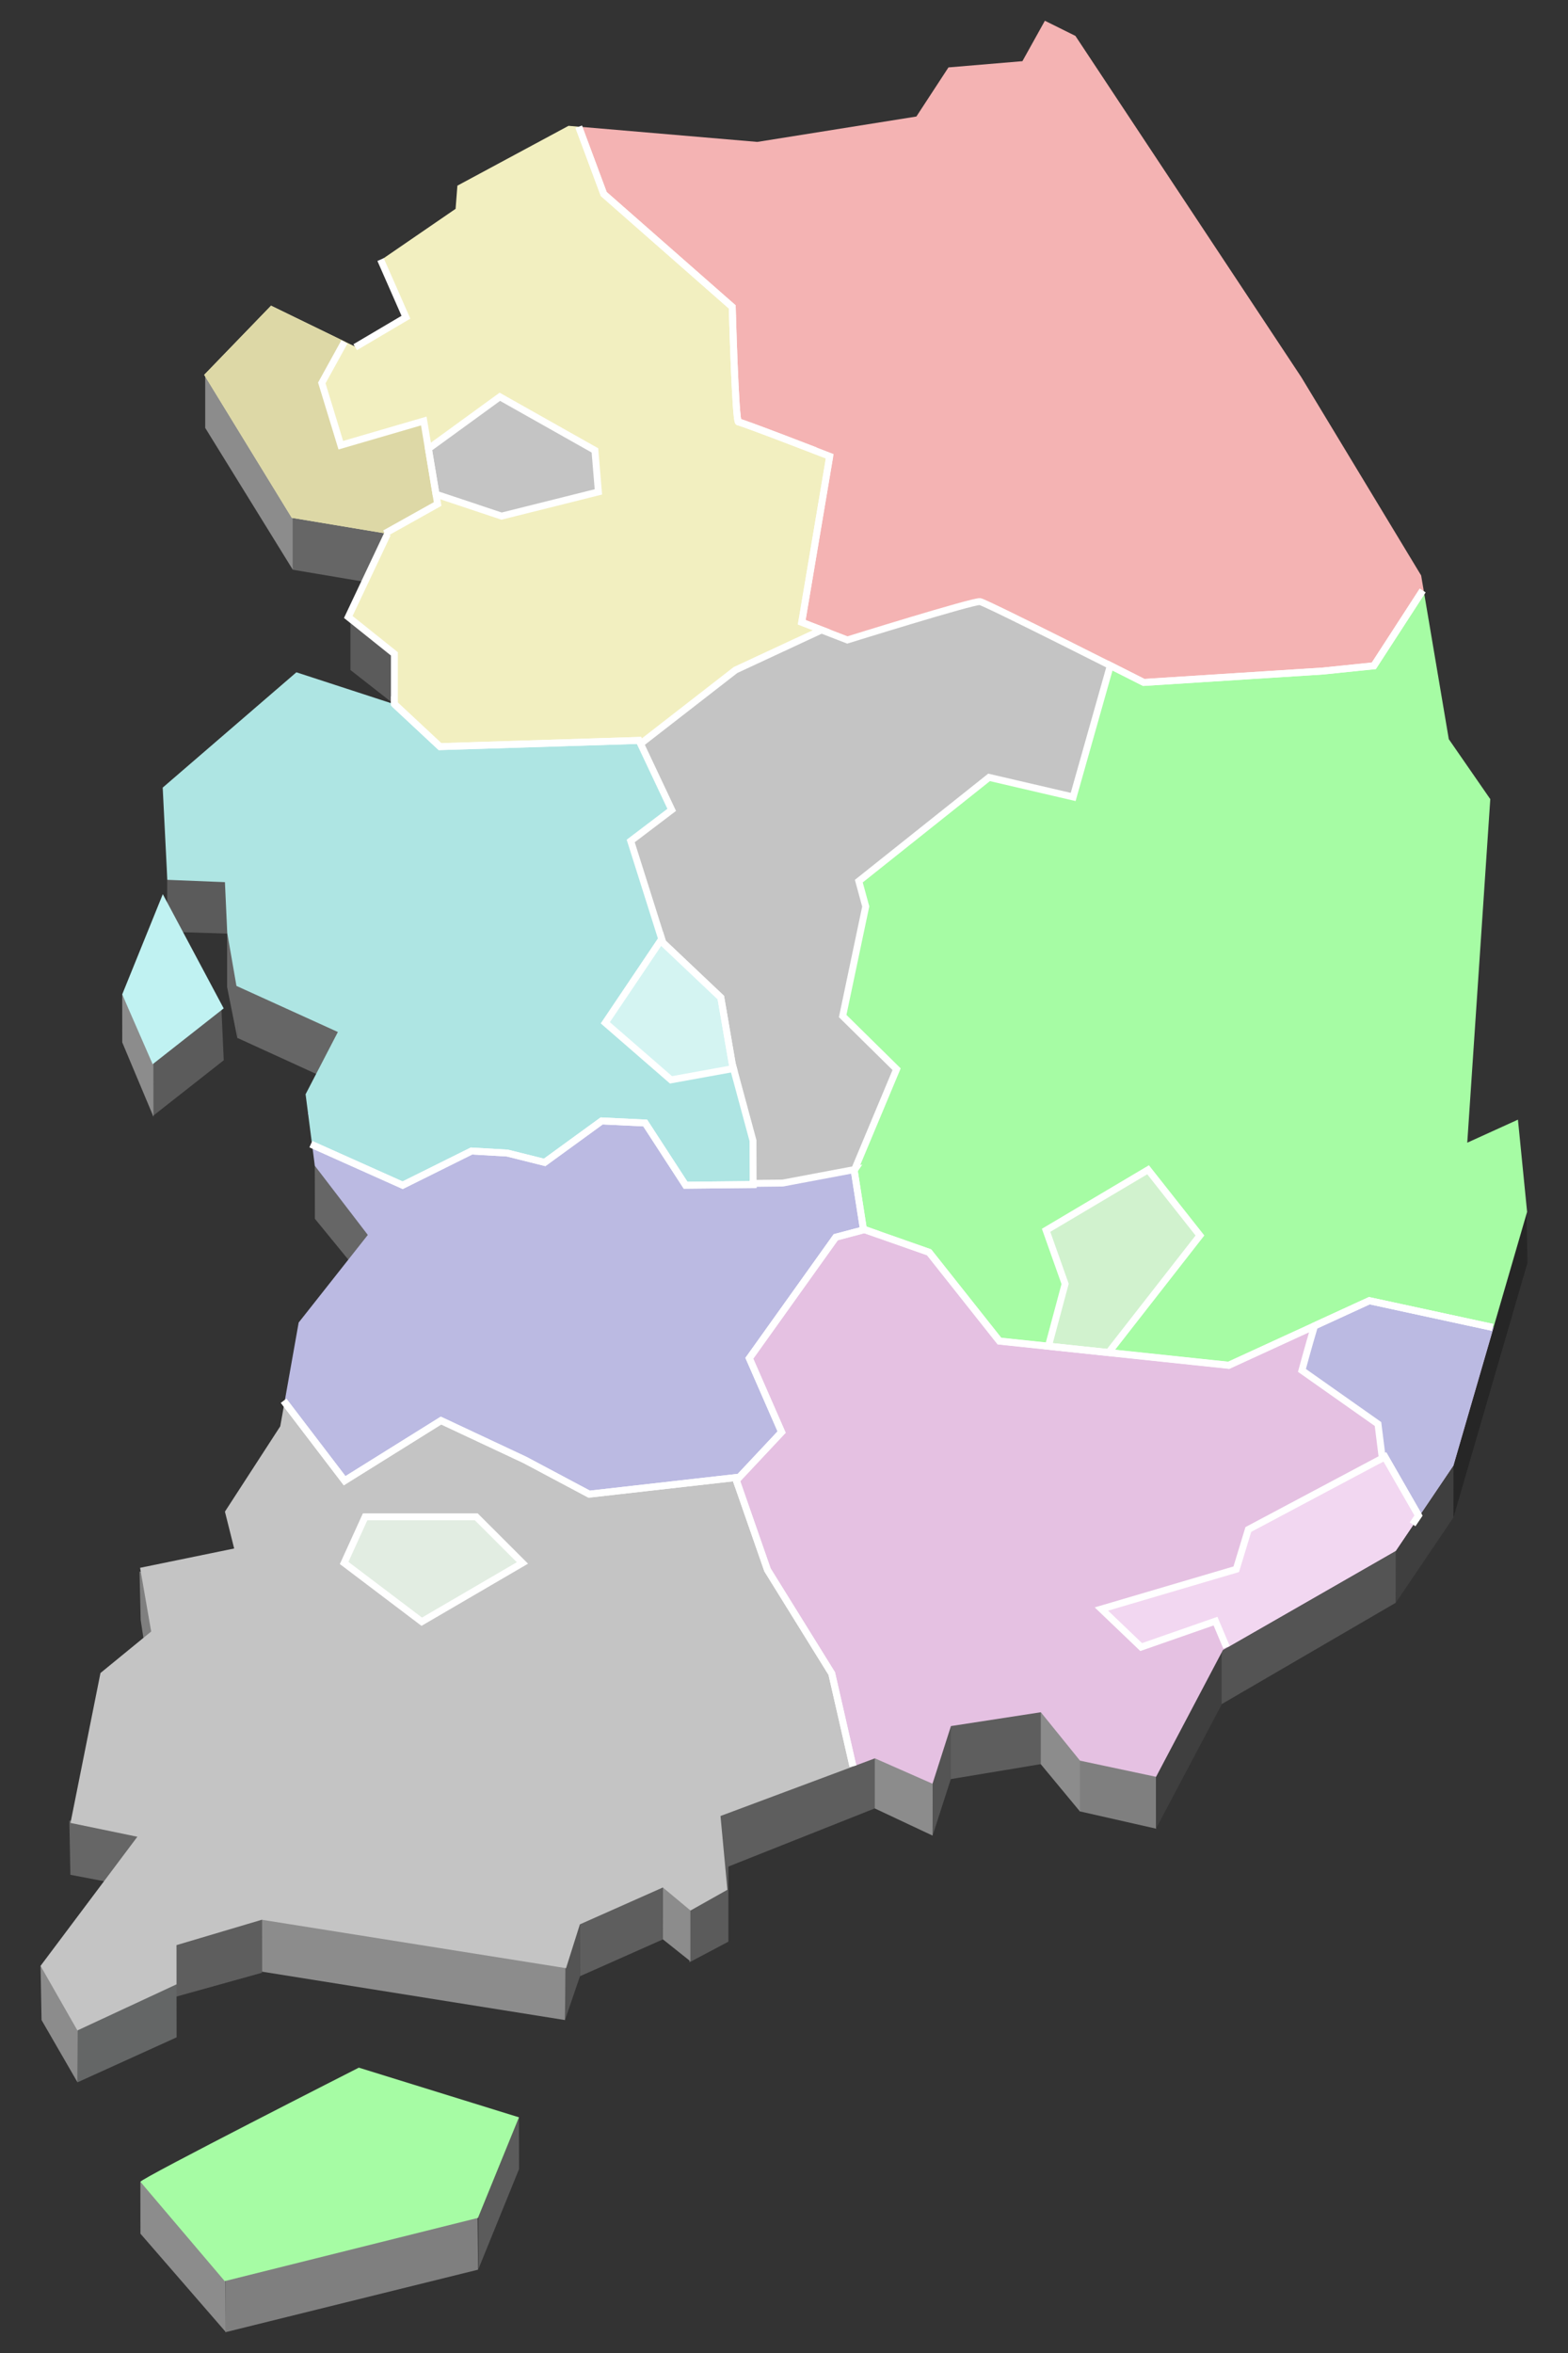<svg xmlns="http://www.w3.org/2000/svg" viewBox="0 0 453.54 680.31"><rect x="0" y="0" width="453.54" height="680.31" fill="#333333" stroke="none"/><defs><style>.cls-1{fill:#5b5b5b;}.cls-2{fill:#8c8c8c;}.cls-3{fill:#5e5e5e;}.cls-4{fill:#545454;}.cls-5{fill:#666;}.cls-6{fill:#646666;}.cls-7{fill:#7f7f7f;}.cls-8{fill:#3f3f3f;}.cls-9{fill:#262626;}.cls-10{fill:#a6fca4;}.cls-11{fill:#e5c1e2;}.cls-12{fill:#c0f2f2;}.cls-13{fill:#c4c4c4;}.cls-14{fill:#aee5e3;}.cls-15{fill:#bbbae2;}.cls-16{fill:#f4b3b3;}.cls-17{fill:#f2efc0;}.cls-18{fill:#e2ede2;}.cls-19{fill:#d1f2ce;}.cls-20{fill:#d4f4f2;}.cls-21{fill:#ddd8a6;}.cls-22{fill:#f2d7f1;}.cls-23{fill:none;stroke:#fff;stroke-width:2px;}</style></defs><polygon class="cls-1" points="210.69 561.38 199.36 567.38 199.36 514.38 210.69 514.38 210.69 561.38"/><polygon class="cls-2" points="199.69 567.05 191.75 560.72 191.69 520.05 199.69 520.05 199.69 567.05"/><polygon class="cls-3" points="191.75 560.72 167.75 571.38 167.46 514.38 191.69 514.05 191.75 560.72"/><polygon class="cls-4" points="167.75 571.38 163.42 584.05 163.69 527.05 167.69 526.05 167.75 571.38"/><polygon class="cls-2" points="163.42 584.05 75.75 570.05 75.69 539.72 163.82 538.72 163.42 584.05"/><polygon class="cls-5" points="109.36 374.72 91.08 352.38 91.02 322.05 109.02 321.05 109.36 374.72"/><polygon class="cls-1" points="64.72 306.55 44.18 322.69 43.69 291.72 64.02 291.05 64.72 306.55"/><polygon class="cls-2" points="44.39 322.88 35.36 301.38 35.35 287.51 44.36 306.38 44.39 322.88"/><polygon class="cls-3" points="75.75 570.38 50.92 577.29 51.36 526.05 75.69 525.05 75.75 570.38"/><polygon class="cls-6" points="51.08 589.05 22.42 602.05 22.36 562.72 51.02 543.72 51.08 589.05"/><polygon class="cls-2" points="22.42 602.05 12.02 584.05 11.73 568.38 22.55 571.72 22.42 602.05"/><polygon class="cls-5" points="43.02 546.38 20.36 542.05 20.06 526.38 44.36 526.38 43.02 546.38"/><polygon class="cls-7" points="42.02 477.05 40.69 468.38 40.36 454.38 49.69 454.72 42.02 477.05"/><polygon class="cls-3" points="253.36 522.72 208.03 540.72 208.03 487.72 253.36 487.72 253.36 522.72"/><polygon class="cls-5" points="97.75 313.38 68.67 300.09 67.73 247.38 114.02 247.38 97.75 313.38"/><polygon class="cls-5" points="68.69 300.38 65.69 285.38 65.69 232.38 68.36 231.72 68.69 300.38"/><polygon class="cls-1" points="69.36 270.05 48.36 269.38 48.36 228.72 69.36 235.05 69.36 270.05"/><polygon class="cls-1" points="116.69 205.72 101.36 193.72 101.36 178.38 122.36 159.38 116.69 205.72"/><polygon class="cls-5" points="110.36 169.05 84.69 164.72 84.69 149.38 118.02 130.38 110.36 169.05"/><polygon class="cls-2" points="84.69 164.72 59.36 123.72 59.36 108.38 84.69 97.38 84.69 164.72"/><polygon class="cls-2" points="269.75 530.72 253.03 522.86 253.03 470.38 270.02 470.38 269.75 530.72"/><polygon class="cls-4" points="275.02 514.38 269.75 530.72 269.84 477.05 275.02 477.05 275.02 514.38"/><polygon class="cls-3" points="301.08 510.05 275.02 514.38 275.02 461.38 301.02 461.38 301.08 510.05"/><polygon class="cls-2" points="312.42 523.8 301.02 510.05 301.02 457.05 312.69 457.05 312.42 523.8"/><polygon class="cls-7" points="334.42 528.72 312.36 523.72 312.36 470.71 334.32 470.71 334.42 528.72"/><polygon class="cls-8" points="353.42 492.71 334.36 528.72 334.36 475.71 353.44 475.71 353.42 492.71"/><polygon class="cls-4" points="403.75 463.38 353.36 492.71 353.36 439.71 404.02 427.38 403.75 463.38"/><polygon class="cls-8" points="420.42 438.71 403.72 463.41 403.65 410.71 420.69 411.38 420.42 438.71"/><polygon class="cls-9" points="441.82 365.09 420.42 438.71 420.36 386.05 441.48 348.09 441.82 365.09"/><polygon class="cls-7" points="138.28 656.22 65.19 674.3 65.19 638.3 138.11 638.3 138.28 656.22"/><polygon class="cls-2" points="65.28 674.22 40.62 645.81 40.6 630.81 65.11 656.3 65.28 674.22"/><polygon class="cls-1" points="150.13 627.14 138.37 656.06 138.35 641.06 150.11 612.14 150.13 627.14"/><path class="cls-10" d="M40.6,630.81c.36-1.08,63.19-33,63.19-33l46.32,14.36-11.85,29.08L65,659.53Z"/><polygon class="cls-11" points="396.4 376.05 355.73 394.71 289.4 387.71 269.06 362.05 250.41 355.5 242.06 357.71 217.06 392.71 226.4 414.05 213.3 428.02 222.31 453.89 240.9 483.86 247.01 510.64 230 516.99 230 516.99 253.06 508.38 269.73 515.72 275.06 499.05 301.06 495.05 312.39 509.05 334.39 513.72 353.73 477.05 403.73 448.38 420.4 423.71 432.02 383.76 396.4 376.05"/><polygon class="cls-12" points="47.09 258.53 35.35 287.51 44.16 307.69 64.7 291.55 47.09 258.53"/><path class="cls-13" d="M177.38,203,234.6,166.4l60.5-2.81L335,195.48s-8,47.84-9.85,47.84-54.87,24.86-54.87,24.86l1.87,40.34-4.37,34-28.93,6.36-35.17-.47L164.72,258.8Z"/><polygon class="cls-14" points="218.16 342.48 218.12 329.78 212.12 307.6 208.82 288.42 192.04 272.53 182.74 243.15 194.6 234.15 185.14 214.07 127.58 215.87 114.39 203.57 114.39 203.72 85.73 194.38 47.06 227.72 48.4 254.38 65.06 255.05 65.73 269.71 68.39 285.05 97.73 298.38 88.39 316.38 90.26 330.81 116.79 342.68 136.7 332.79 147.06 333.38 157.86 336.08 174.35 324.09 186.94 324.69 198.63 342.68 218.16 342.48"/><polygon class="cls-15" points="250.06 355.38 247.4 338.38 247.57 338.13 226.73 342.05 218.16 342.15 218.16 342.48 198.63 342.68 186.94 324.69 174.35 324.09 157.86 336.08 147.06 333.38 136.7 332.79 116.79 342.68 90.26 330.81 89.06 321.53 91.06 337.05 106.39 357.05 86.39 382.38 81.06 412.38 82.37 405.01 100 428.11 127.88 410.72 152.16 422.11 170.75 432 213.02 427.21 213.3 428.02 226.4 414.05 217.06 392.71 242.06 357.71 250.41 355.5 254.44 356.92 254.44 356.92 250.06 355.38"/><path class="cls-10" d="M439.06,323.72l-14.66,6.66,6.66-99.33-12-17.34-8-47.33.74,4.34-14.12,21.76L383,194l-51.87,3.3-9.66-4.88-10.74,38-24.33-5.66-37.67,30,2,7.33-6.67,31.67,15.6,15.37L247.4,338.38l2.66,17,19,6.67,20.34,25.67,66.33,7,40.67-18.67L432,383.76l9.71-33.38Z"/><path class="cls-16" d="M411.06,166.38,376.4,109.05,311.06,10.38,302.23,6l-6.5,11.69-21.39,1.8-9.28,14.2-46,7.34-51.35-4.38L175,56.09l37.17,32.67S213,122,213.92,122s26.38,9.89,26.38,9.89l-8.09,48L245.4,185S282,173.6,283.77,173.9s47.36,23.38,47.36,23.38L383,194l14.68-1.5,14.12-21.76Z"/><path class="cls-17" d="M240.3,131.93S214.82,122,213.92,122s-1.8-33.28-1.8-33.28L175,56.09l-7.24-19.42-3.31-.29-32.15,17.3-.52,6.7L110.4,75.05l7.33,16.66-14.67,8.67-24.66-12-19.34,20L84.4,149.71l28,4.67-11.34,24,13.34,10.67v14.52l13.18,12.3,57.56-1.8.53.92,27.39-21.27L238,182.13l-5.77-2.24Z"/><polygon class="cls-13" points="240.9 483.86 222.31 453.89 213.02 427.21 170.75 432 152.16 422.11 127.88 410.72 100 428.11 82.37 405.01 81.06 412.38 65.06 437.05 67.73 447.71 40.52 453.29 43.73 471.71 29.06 483.71 20.39 527.05 39.73 531.05 11.73 568.38 22.39 587.05 51.06 573.72 51.06 562.38 75.73 555.05 163.73 569.05 167.73 556.38 191.73 545.72 199.73 552.38 210.4 546.38 208.4 525.05 247.01 510.64 240.9 483.86"/><polygon class="cls-18" points="105.93 438.55 138.08 438.55 151.43 451.89 122.31 468.88 99.86 451.89 105.93 438.55"/><polygon class="cls-19" points="302.9 355.71 308.4 371.21 303.57 389.21 320.98 391.05 347.4 357.21 332.4 338.21 302.9 355.71"/><polygon class="cls-20" points="212.48 308.93 212.12 307.6 208.82 288.42 192.04 272.53 191.71 271.48 175.4 295.71 194.4 312.21 212.48 308.93"/><polygon class="cls-21" points="98.89 128.72 93.39 110.72 99.94 98.86 78.39 88.38 59.06 108.38 84.39 149.72 111.64 154.25 126.89 145.72 122.89 121.72 98.89 128.72"/><polygon class="cls-13" points="172.4 130.22 144.9 114.72 124.23 129.74 126.42 142.89 145.4 149.22 173.4 142.22 172.4 130.22"/><polygon class="cls-22" points="355.09 476.27 403.73 448.38 410.63 438.17 400.9 421.21 361.4 442.21 357.9 453.71 318.9 465.21 330.4 476.21 351.9 468.71 355.09 476.27"/><path class="cls-15" d="M396.4,376.05l-15.85,7.27c-1.92,6.47-3.65,12.9-3.65,12.9l22,15.5,1.23,9.9.77-.4,9.73,16.95-1.72,2.55h0l11.49-17,11.62-40Z"/><polyline class="cls-23" points="431.7 383.76 396.08 376.05 355.41 394.71 289.08 387.71 268.74 362.05 250.09 355.5 241.74 357.71 216.74 392.71 226.08 414.05 212.98 428.02 221.99 453.89 240.58 483.86 246.7 510.64"/><polyline class="cls-23" points="89.94 330.81 116.47 342.68 136.38 332.79 146.74 333.38 157.54 336.08 174.03 324.09 186.62 324.69 198.31 342.68 217.84 342.48 217.8 329.78 211.8 307.6 208.5 288.42 191.72 272.53 182.43 243.15 194.29 234.15 184.82 214.07 127.27 215.87 114.08 203.57 114.08 203.72"/><polyline class="cls-23" points="82.05 405.01 99.68 428.11 127.56 410.72 151.84 422.11 170.43 432 212.7 427.21 212.98 428.02 226.08 414.05 216.74 392.71 241.74 357.71 250.09 355.5 254.13 356.92 254.13 356.92 249.74 355.38 247.08 338.38 247.25 338.13 226.41 342.05 217.84 342.15 217.84 342.48 198.31 342.68 186.62 324.69 174.03 324.09 157.54 336.08 146.74 333.38 136.38 332.79 116.47 342.68 89.94 330.81"/><path class="cls-23" d="M411.48,170.72l-14.11,21.76L382.68,194l-51.86,3.3-9.66-4.88-10.75,38-24.33-5.66-37.67,30,2,7.33-6.67,31.67,15.6,15.37-12.26,29.29,2.66,17,19,6.67,20.34,25.67,66.33,7,40.67-18.67,35.62,7.71"/><path class="cls-23" d="M167.4,36.67l7.23,19.42L211.8,88.76s.9,33.28,1.8,33.28S240,131.93,240,131.93l-8.09,48,13.19,5.1s36.57-11.39,38.37-11.09,47.37,23.38,47.37,23.38l51.86-3.3,14.69-1.5,14.11-21.76"/><polyline class="cls-23" points="110.08 75.05 117.41 91.72 102.74 100.38"/><path class="cls-23" d="M112.08,154.38l-11.34,24,13.34,10.67v14.52l13.19,12.3,57.55-1.8.53.92,27.39-21.27,24.92-11.59-5.77-2.24,8.09-48S214.5,122,213.6,122s-1.8-33.28-1.8-33.28L174.63,56.09,167.4,36.67"/><polyline class="cls-23" points="246.7 510.64 240.58 483.86 221.99 453.89 212.7 427.21 170.43 432 151.84 422.11 127.56 410.72 99.68 428.11 82.05 405.01"/><polygon class="cls-23" points="105.61 438.55 137.76 438.55 151.11 451.89 121.99 468.88 99.54 451.89 105.61 438.55"/><polygon class="cls-23" points="302.58 355.71 308.08 371.21 303.25 389.21 320.66 391.05 347.08 357.21 332.08 338.21 302.58 355.71"/><polygon class="cls-23" points="212.16 308.93 211.8 307.6 208.5 288.42 191.72 272.53 191.39 271.48 175.08 295.71 194.08 312.21 212.16 308.93"/><polyline class="cls-23" points="111.32 154.25 126.58 145.72 122.58 121.72 98.58 128.72 93.08 110.72 99.62 98.86"/><polygon class="cls-23" points="172.08 130.22 144.58 114.72 123.92 129.74 126.11 142.89 145.08 149.22 173.08 142.22 172.08 130.22"/><polyline class="cls-23" points="410.31 438.17 400.58 421.21 361.08 442.21 357.58 453.71 318.58 465.21 330.08 476.21 351.58 468.71 354.77 476.27"/><path class="cls-23" d="M431.7,383.76l-35.62-7.71-15.85,7.27c-1.92,6.47-3.65,12.9-3.65,12.9l22,15.5,1.24,9.9.76-.4,9.73,16.95-1.72,2.55h0"/></svg>